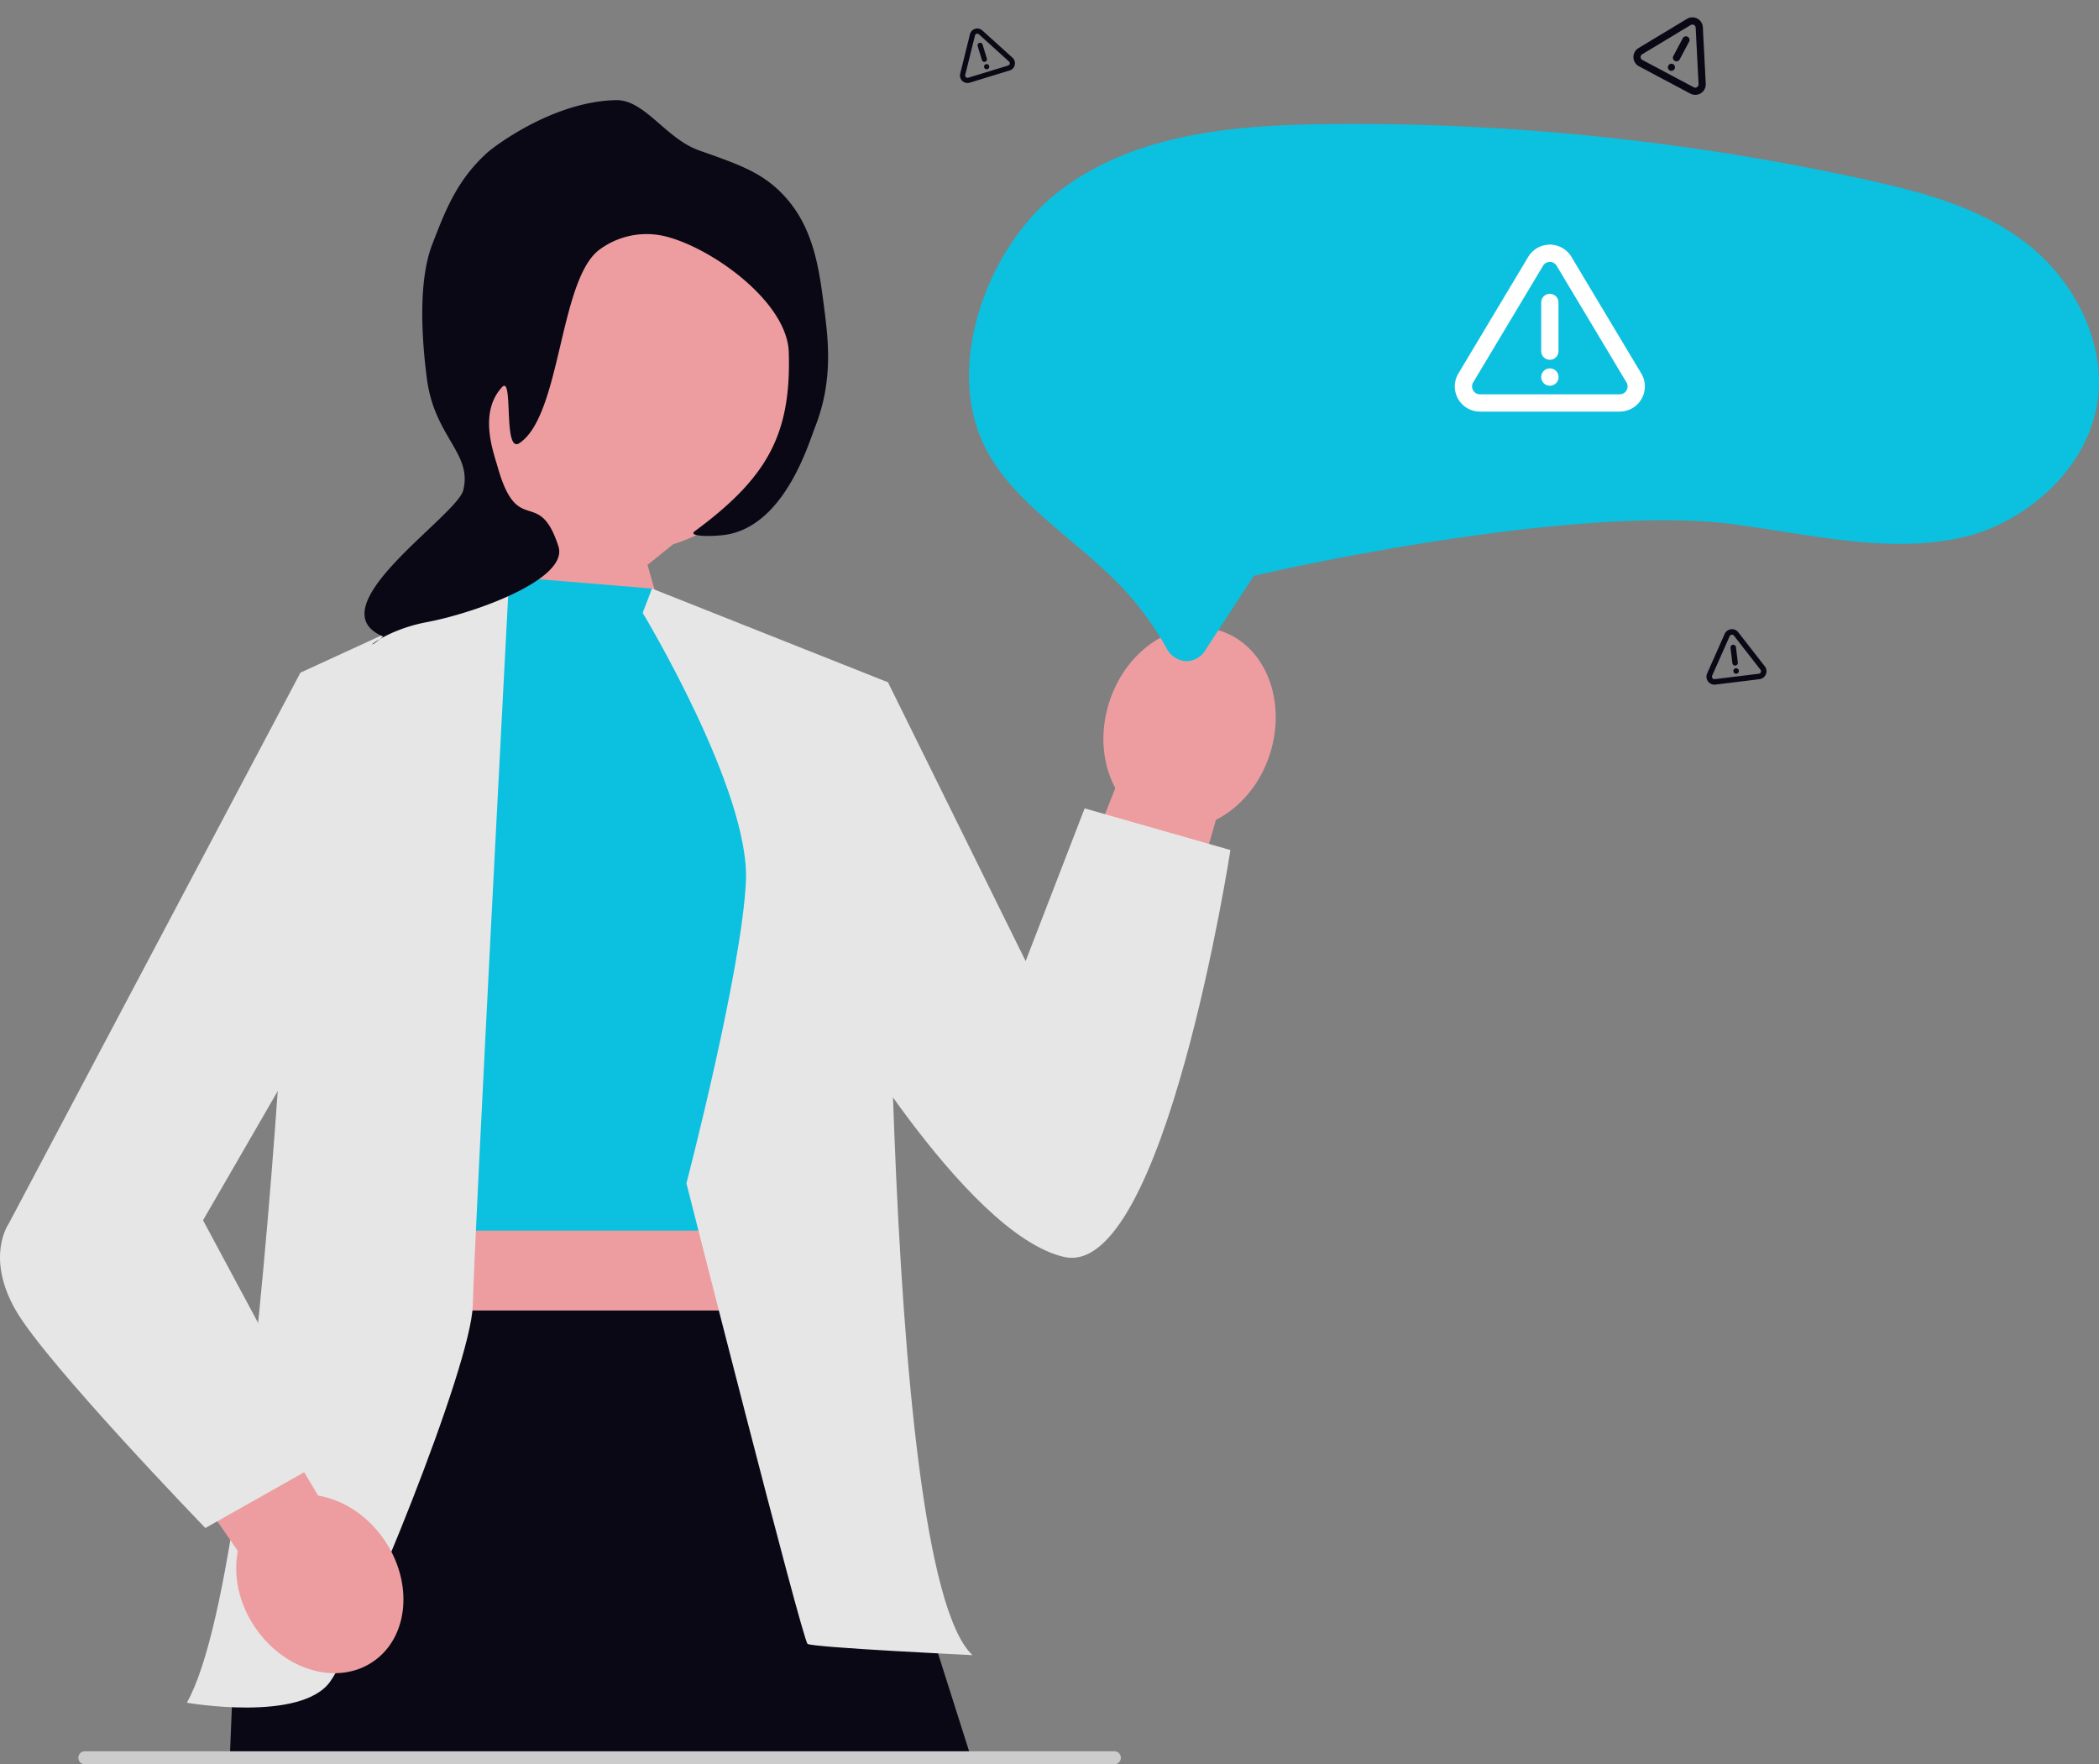 <svg xmlns="http://www.w3.org/2000/svg" width="813.04" height="683.381" viewBox="0 0 813.04 683.381" xmlns:xlink="http://www.w3.org/1999/xlink" role="img" artist="Katerina Limpitsouni" source="https://undraw.co/"><rect x="0" y="0" width="813.04" height="683.381" fill="#808080" stroke="none"/><g transform="translate(-553.48 -178.918)"><path d="M174.447,75.484a66.379,66.379,0,1,1,86.266,63.344l-9.9,7.974,17.767,62.185-20.7,14.646-65.417-54.514s14.132-18,21.711-38.3a66.307,66.307,0,0,1-29.728-55.338Z" transform="translate(553.479 250.932)" fill="#ed9da0"/><path d="M470.989,245.556,423.431,410.821l-48.1-33.379,56.676-144.191c-4.943-9.154-6.171-21.185-2.417-33.078,6.569-20.809,25.855-33.271,43.076-27.835s25.857,26.712,19.288,47.521c-3.754,11.893-11.668,21.038-20.97,25.7Z" transform="translate(553.479 250.932)" fill="#ed9da0"/><rect width="171.552" height="199.807" transform="translate(694.197 561.744)" fill="#ed9da0"/><path d="M130.186,435.608,91.274,553.849l-2.318,56.536H376.665L321.177,435.608Z" transform="translate(553.479 250.932)" fill="#090814"/><path d="M431.948,611.367H32.511a2.539,2.539,0,0,1,0-5.023H431.948a2.533,2.533,0,0,1,0,5.023Z" transform="translate(553.479 250.932)" fill="#ccc"/><path d="M198.3,151.484l-40.781,93.13,4.035,160.059H299.389l4.327-169.834-51.172-78.874Z" transform="translate(553.479 250.932)" fill="#0cc0df"/><path d="M116.371,188.543s-11.939,342.471-44,398.987c0,0,44.3,7.72,55.57-8.247s54.727-122.271,55.2-145.813,14.086-282.1,14.086-282.1l-80.858,37.173Z" transform="translate(553.479 250.932)" fill="#e6e6e6"/><path d="M248.944,165.377l3.6-9.411,91.407,36.3S339.686,534.514,376.69,569.1c0,0-61.82-2.949-63.873-4.365s-46.934-178.392-46.934-178.392,21.395-81.986,23.046-116.993-39.986-103.97-39.986-103.97Z" transform="translate(553.479 250.932)" fill="#e6e6e6"/><path d="M320.758,198.956l23.193-6.691,53.329,108,22.855-59.155L476.6,257.247s-25.666,166.562-64.469,157.6-91.375-100.428-91.375-100.428V198.956Z" transform="translate(553.479 250.932)" fill="#e6e6e6"/><path d="M92.13,528.775,14.3,415.627l35.781-31.48L123.22,507.293c9.486,1.582,18.967,7.508,25.522,16.993,11.468,16.6,9.631,37.744-4.1,47.235S110.468,575.253,99,558.657c-6.554-9.485-8.744-20.449-6.87-29.882Z" transform="translate(553.479 250.932)" fill="#ed9da0"/><path d="M130.186,198.091l-13.815-9.549L3.361,402s-9.173,12.872,2.792,33.611S79.545,519.86,79.545,519.86l48.4-27.337-49.3-91.87,46.466-80.374,5.071-122.187Z" transform="translate(553.479 250.932)" fill="#e6e6e6"/><path d="M361.431,19.483c14.844,5.216,23.337,8.2,31.118,15.7,13.141,12.661,15.311,29.58,17.325,45.3,1.577,12.3,3.616,28.2-3.6,46.368-2.458,6.2-11.737,38.016-34.555,41.506-4.481.686-15,.865-11.97-1.374,28.067-20.72,37.4-37.423,36.419-69.358-.611-19.844-30.931-41.267-48.933-45.117a30.661,30.661,0,0,0-24.911,5.8c-15.131,12.422-14.487,63.79-30.443,74.527-6.562,4.417-2.191-26.67-6.813-21.629-9.122,9.946-3.272,25.168-1.631,30.979,7.776,27.518,15.922,7.168,23.509,30.666,4.084,12.633-31.941,25.759-50.952,29.34-18.743,3.531-26.822,13.752-16.974,5.566-26.494-11.119,28.6-46.627,31.075-56.691,3.539-14.382-11.156-20.514-14.1-43.2-2.013-15.514-3.428-37.7,2.054-51.925,5.172-13.431,9.664-25.088,21.416-35.659C282.294,17.747,305.079.489,329.24,0c11.123-.223,19.3,14.941,32.192,19.474h0Z" transform="translate(462.839 217.703)" fill="#090814"/><path d="M562.316,542.2c-.126,0-.252,0-.38-.009a9.051,9.051,0,0,1-7.429-5.025,118.731,118.731,0,0,0-21.971-28.3c-5.156-4.9-10.544-9.459-15.755-13.867-13.442-11.367-26.1-22.073-33.129-36.866-15.321-32.257,2.722-77.185,28.5-97.334,28.912-22.6,66.94-26.143,103.729-26.607q5.735-.072,11.477-.072h0a925.618,925.618,0,0,1,197.621,21.49c21.677,4.756,44.368,10.583,62.6,24.724,18.126,14.057,29.143,36.193,28.068,56.4-1.569,29.493-27.858,51.531-51.8,57.292-22.817,5.487-46.52,1.779-71.614-2.148-5.54-.866-11.268-1.763-16.932-2.542-61.56-8.462-177.2,17.621-182.1,18.735l-4.854,1.105L569.519,538a8.621,8.621,0,0,1-7.2,4.208Z" transform="translate(450.801 -107.199)" fill="#0cc0df"/><g transform="translate(-377.562 -54.635) rotate(-17)"><path d="M12,15.637a1,1,0,0,1-1-1V9a1,1,0,0,1,2,0v5.637A1,1,0,0,1,12,15.637Z" transform="translate(1168 614.363)" fill="#090814"/><path d="M12,1.668a2.93,2.93,0,0,1,2.492,1.4l0,0L22.6,16.612l.008.014A2.914,2.914,0,0,1,20.119,21H3.882a2.914,2.914,0,0,1-2.491-4.371l.008-.014L9.489,3.1l.019-.032A2.93,2.93,0,0,1,12,1.668Zm.78,2.438A.914.914,0,0,0,11.23,4.09l-.009.015L3.12,17.631A.914.914,0,0,0,3.9,19H20.1a.914.914,0,0,0,.78-1.365Z" transform="translate(1168 615)" fill="#090814"/><path d="M12.01,17H12a1,1,0,0,1,0-2h.01a1,1,0,0,1,0,2Z" transform="translate(1168 616)" fill="#090814"/></g><g transform="translate(454.737 -914.381) rotate(28)"><g transform="translate(1169.002 616.668)"><path d="M12.394,18.642A1.394,1.394,0,0,1,11,17.249V9.394a1.394,1.394,0,0,1,2.787,0v7.855A1.394,1.394,0,0,1,12.394,18.642Z" transform="translate(2.933 -0.063)" fill="#090814"/><path d="M16.329,1.668A4.084,4.084,0,0,1,19.8,3.624l0,.006L31.1,22.494l.012.02A4.061,4.061,0,0,1,27.642,28.6H5.015a4.061,4.061,0,0,1-3.471-6.091l.011-.019L12.83,3.669l.026-.044A4.084,4.084,0,0,1,16.329,1.668Zm1.088,3.4a1.274,1.274,0,0,0-2.161-.023l-.012.021L3.953,23.913a1.274,1.274,0,0,0,1.087,1.9H27.617a1.274,1.274,0,0,0,1.087-1.9Z" transform="translate(-1.002 -1.668)" fill="#090814"/><path d="M12.408,17.787h-.014a1.394,1.394,0,0,1,0-2.787h.014a1.394,1.394,0,0,1,0,2.787Z" transform="translate(2.933 4.973)" fill="#090814"/></g></g><g transform="translate(-23.074 -45.527) rotate(-7)"><g transform="translate(1169.002 616.668)"><path d="M12.063,16.117A1.063,1.063,0,0,1,11,15.054V9.063a1.063,1.063,0,0,1,2.126,0v5.991A1.063,1.063,0,0,1,12.063,16.117Z" transform="translate(-0.373 -1.946)" fill="#090814"/><path d="M12.692,1.668A3.115,3.115,0,0,1,15.341,3.16l0,0L23.96,17.553l.009.015a3.1,3.1,0,0,1-2.648,4.644H4.063a3.1,3.1,0,0,1-2.648-4.646l.009-.015,8.6-14.358.02-.034A3.115,3.115,0,0,1,12.692,1.668Zm.83,2.592a.972.972,0,0,0-1.648-.017l-.009.016L3.253,18.635a.972.972,0,0,0,.829,1.451H21.3a.972.972,0,0,0,.829-1.45Z" transform="translate(-1.002 -1.668)" fill="#090814"/><path d="M12.074,17.126h-.011a1.063,1.063,0,1,1,0-2.126h.011a1.063,1.063,0,1,1,0,2.126Z" transform="translate(-0.373 0.234)" fill="#090814"/></g></g><g transform="translate(-52.001 -343.001)"><g transform="translate(1169.002 616.668)"><path d="M14.346,33.556A3.346,3.346,0,0,1,11,30.209V11.346a3.346,3.346,0,0,1,6.693,0V30.209A3.346,3.346,0,0,1,14.346,33.556Z" transform="translate(22.457 11.059)" fill="#fff"/><path d="M37.806,1.668a9.806,9.806,0,0,1,8.34,4.7l.009.015,27.126,45.3.028.048a9.751,9.751,0,0,1-8.335,14.622H10.639A9.751,9.751,0,0,1,2.3,51.72l.027-.046L29.4,6.473q.03-.054.062-.107A9.806,9.806,0,0,1,37.806,1.668Zm2.612,8.16a3.059,3.059,0,0,0-5.189-.055l-.03.051L8.089,55.086a3.059,3.059,0,0,0,2.61,4.569H64.913a3.059,3.059,0,0,0,2.609-4.566Z" transform="translate(-1.002 -1.668)" fill="#fff"/><path d="M14.38,21.693h-.033a3.346,3.346,0,0,1,0-6.693h.033a3.346,3.346,0,1,1,0,6.693Z" transform="translate(22.457 32.961)" fill="#fff"/></g></g></g></svg>